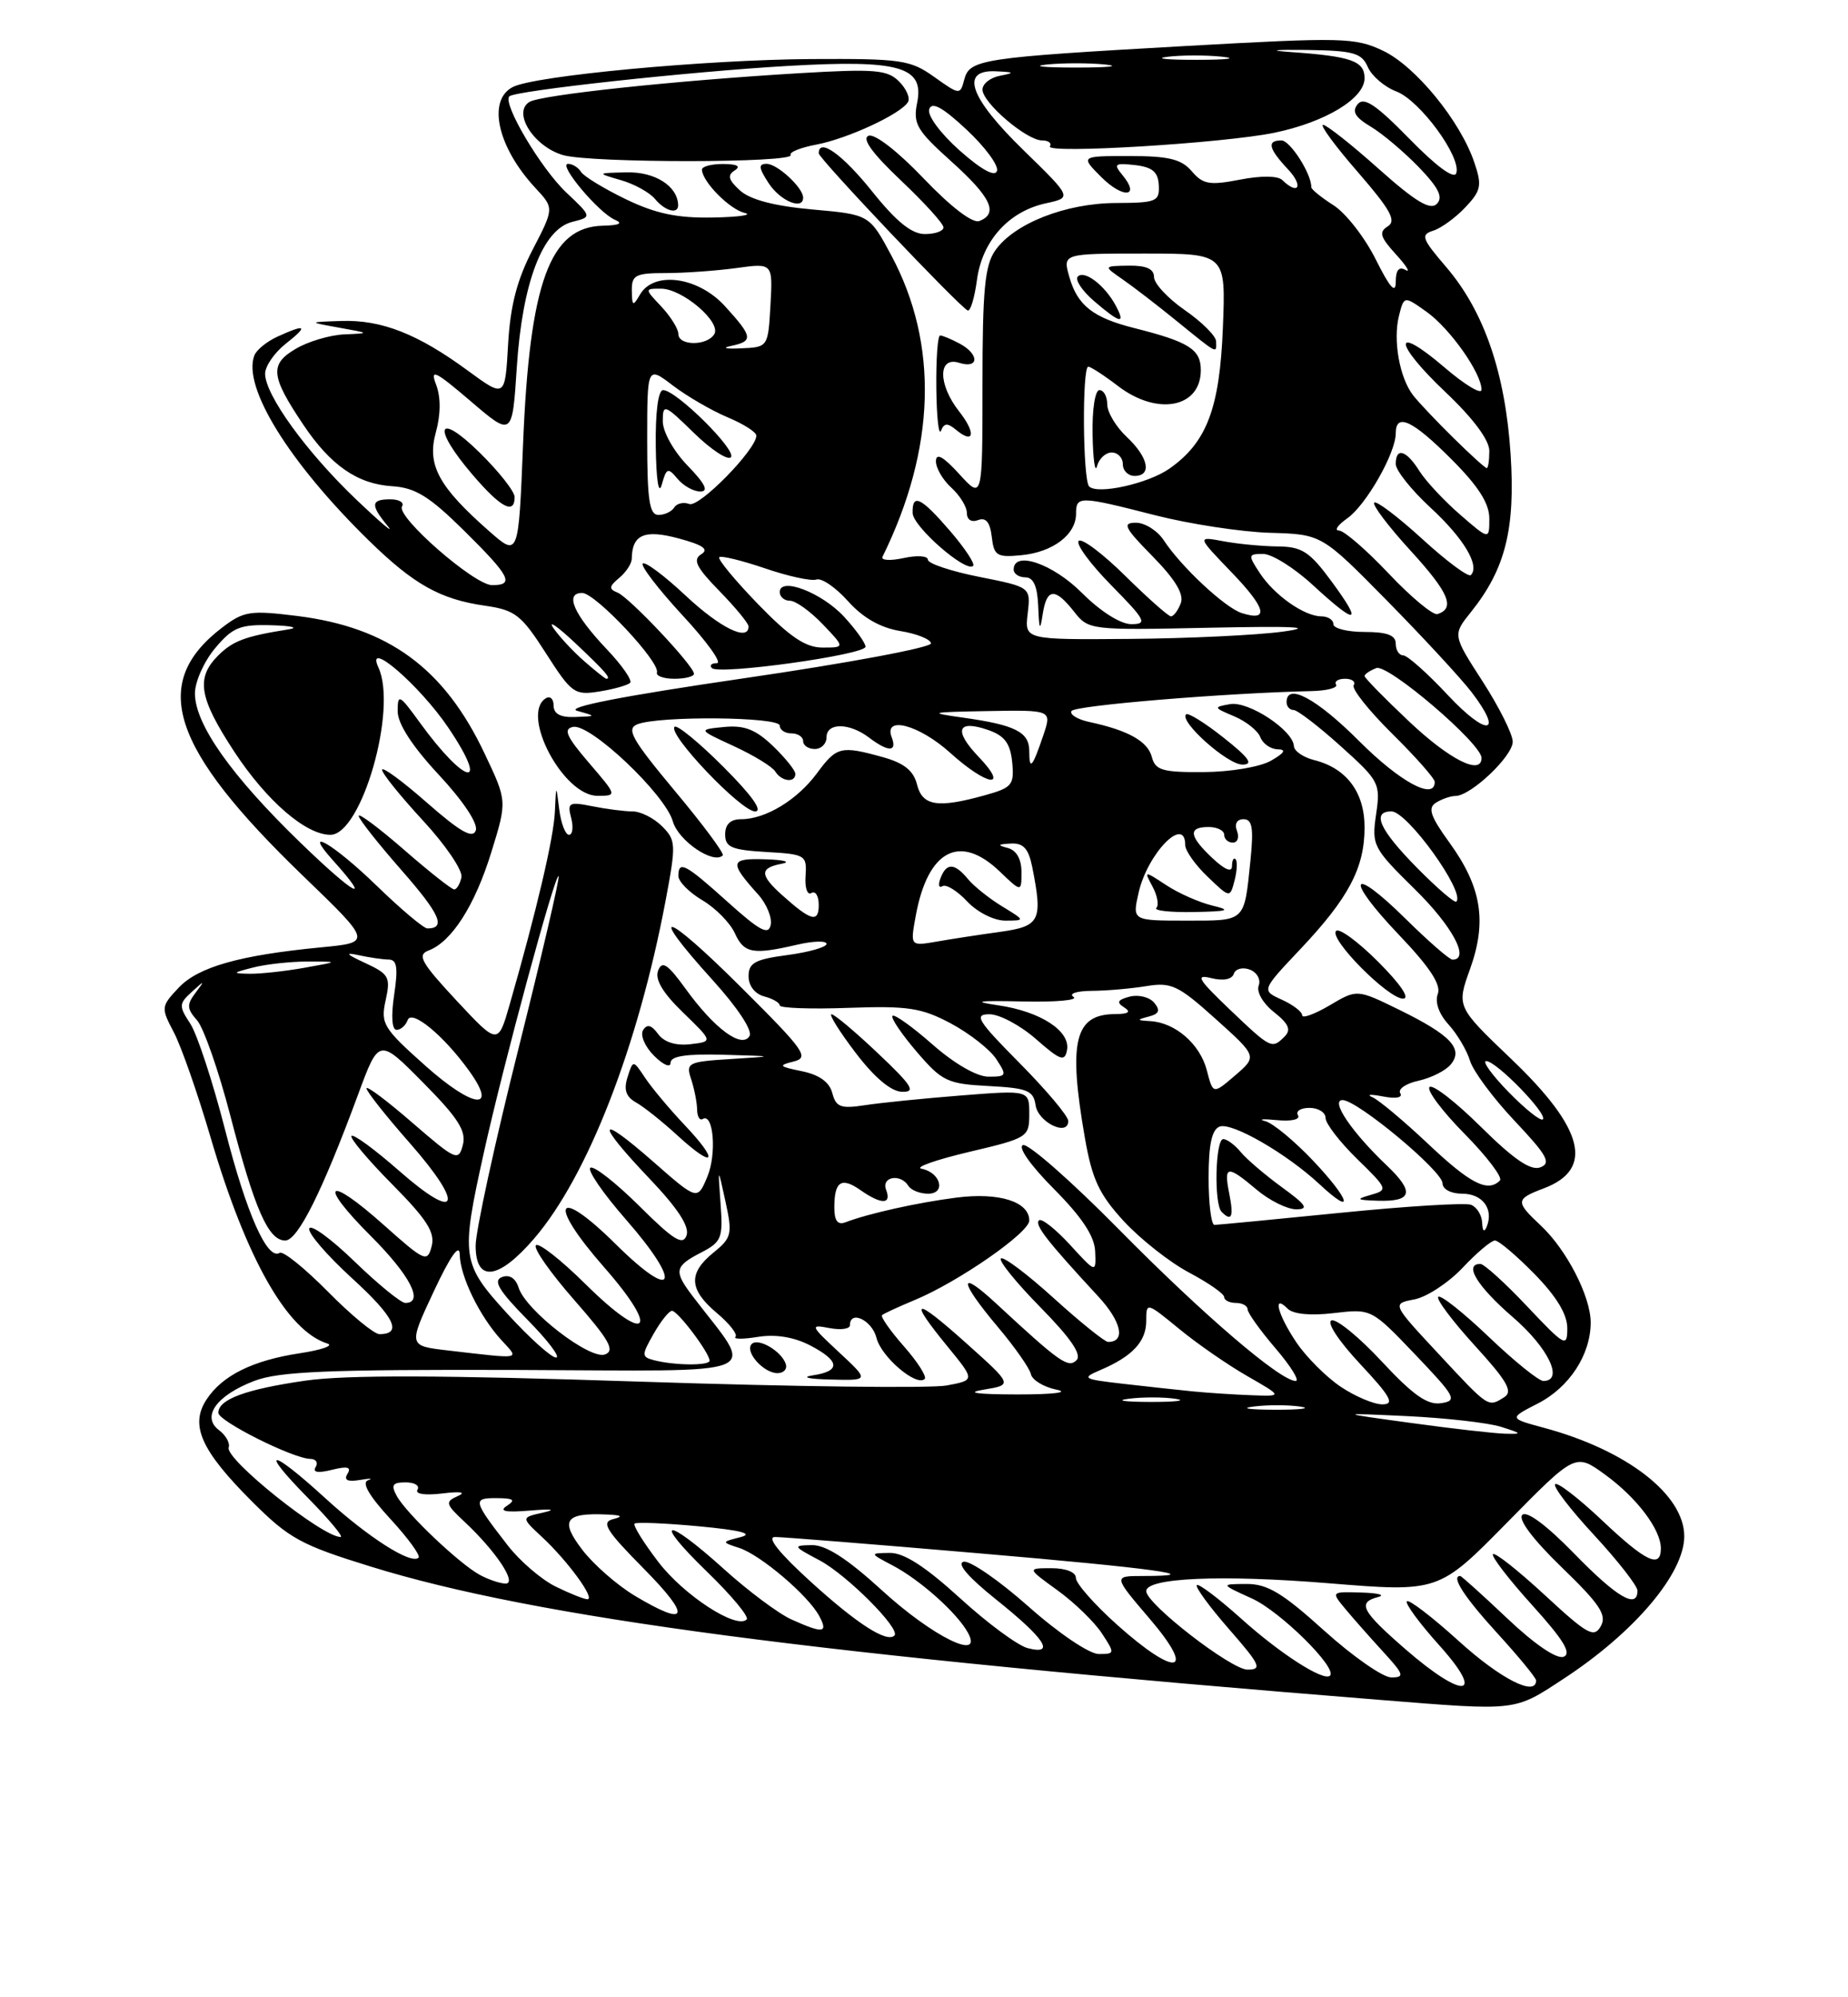 <?xml version="1.0" encoding="UTF-8" standalone="no"?>
<!DOCTYPE svg PUBLIC "-//W3C//DTD SVG 1.1//EN" "http://www.w3.org/Graphics/SVG/1.1/DTD/svg11.dtd" >
<svg xmlns="http://www.w3.org/2000/svg" xmlns:xlink="http://www.w3.org/1999/xlink" version="1.1" viewBox="0 0 237 256">
 <g >
 <path fill="currentColor"
d=" M 200.59 215.13 C 209.63 209.21 216.00 201.68 216.00 196.91 C 216.00 191.56 208.62 185.86 197.99 183.00 C 193.51 181.79 193.51 181.79 197.24 179.88 C 201.27 177.81 204.00 173.63 204.00 169.51 C 204.00 166.17 200.91 160.17 197.60 157.08 C 194.32 154.01 194.34 153.69 198.00 152.31 C 204.47 149.86 203.16 144.67 193.84 135.76 C 186.79 129.03 186.79 129.03 188.54 124.17 C 190.72 118.08 190.00 113.68 185.88 107.99 C 183.45 104.64 183.08 103.56 184.15 102.89 C 184.89 102.42 186.03 102.02 186.67 102.02 C 188.66 101.99 194.00 96.92 194.00 95.07 C 194.00 94.10 192.26 90.63 190.14 87.34 C 186.29 81.38 186.29 81.38 188.65 78.44 C 193.06 72.94 194.35 67.80 193.73 58.22 C 193.05 47.81 190.34 39.92 185.48 34.24 C 182.33 30.57 182.16 30.08 183.83 29.56 C 184.85 29.23 186.70 27.88 187.94 26.56 C 189.95 24.43 190.08 23.77 189.08 20.83 C 187.28 15.50 181.54 8.49 177.38 6.51 C 173.78 4.80 172.22 4.77 152.02 5.90 C 125.77 7.38 124.34 7.60 123.66 10.21 C 123.14 12.19 123.07 12.18 119.81 9.86 C 116.74 7.67 115.60 7.51 104.00 7.57 C 90.40 7.66 68.55 9.70 65.75 11.16 C 62.46 12.87 63.81 18.88 68.66 24.09 C 71.07 26.68 71.07 26.68 68.31 32.00 C 66.30 35.87 65.44 39.19 65.16 44.17 C 64.77 51.00 64.77 51.00 59.99 47.50 C 53.59 42.80 48.93 40.97 43.78 41.14 C 39.50 41.28 39.50 41.28 43.50 42.00 C 47.47 42.71 47.48 42.72 44.15 42.86 C 42.31 42.94 39.50 43.77 37.91 44.72 C 34.56 46.69 34.71 48.20 38.88 54.41 C 42.39 59.65 45.84 62.04 50.29 62.32 C 53.27 62.51 55.06 63.62 59.50 68.00 C 65.44 73.87 66.03 75.00 63.11 75.00 C 60.83 75.00 50.76 66.20 51.56 64.91 C 51.87 64.41 51.19 64.00 50.06 64.00 C 47.55 64.00 47.48 64.71 49.72 67.42 C 50.66 68.56 48.84 67.03 45.66 64.00 C 39.30 57.94 34.00 50.62 34.00 47.90 C 34.00 46.94 35.19 45.21 36.63 44.07 C 39.59 41.74 39.28 41.46 35.60 43.14 C 34.23 43.76 32.89 44.85 32.62 45.56 C 31.07 49.59 37.06 59.26 47.29 69.27 C 53.07 74.92 56.46 76.82 62.23 77.64 C 66.06 78.19 66.86 78.81 70.00 83.71 C 73.31 88.88 73.68 89.14 76.87 88.63 C 78.73 88.33 80.50 87.83 80.81 87.52 C 81.12 87.22 79.78 85.28 77.83 83.23 C 73.58 78.75 72.37 76.00 74.66 76.00 C 76.35 76.00 84.67 84.85 84.25 86.20 C 84.11 86.64 85.12 87.00 86.50 87.00 C 87.87 87.00 89.00 86.71 89.00 86.36 C 89.00 85.35 80.71 76.56 79.19 75.95 C 78.06 75.50 78.10 75.17 79.40 74.08 C 80.28 73.35 81.01 72.25 81.02 71.63 C 81.06 68.51 82.64 67.83 87.03 69.01 C 90.16 69.85 90.96 70.41 89.93 71.04 C 88.81 71.74 89.29 72.71 92.26 75.75 C 94.32 77.86 96.00 79.90 96.00 80.29 C 96.00 82.27 92.38 80.50 87.94 76.35 C 85.21 73.79 82.73 71.94 82.43 72.23 C 82.14 72.53 84.44 75.52 87.55 78.89 C 90.67 82.25 92.64 85.00 91.94 85.00 C 91.24 85.00 90.95 85.28 91.30 85.63 C 92.20 86.54 111.00 83.92 111.00 82.89 C 111.00 82.42 109.76 80.69 108.25 79.05 C 105.39 75.95 100.00 73.89 100.00 75.89 C 100.00 76.50 100.59 77.00 101.31 77.00 C 102.04 77.00 103.92 78.35 105.50 80.00 C 108.37 83.00 108.37 83.00 105.49 83.00 C 103.31 83.00 101.31 81.65 97.21 77.43 C 94.24 74.36 92.01 71.66 92.24 71.42 C 92.48 71.19 95.11 71.83 98.09 72.84 C 101.06 73.86 104.04 74.51 104.70 74.28 C 105.37 74.05 107.19 75.30 108.76 77.06 C 110.66 79.18 112.90 80.46 115.45 80.88 C 117.56 81.22 119.34 81.93 119.40 82.46 C 119.45 82.99 108.71 85.00 95.52 86.92 C 79.83 89.21 72.40 90.66 74.02 91.11 C 76.50 91.80 76.50 91.80 73.75 91.90 C 71.88 91.97 71.00 91.50 71.00 90.44 C 71.00 89.58 70.55 89.16 70.00 89.50 C 66.70 91.54 72.23 102.00 76.61 102.00 C 79.16 102.00 79.16 102.00 75.51 97.75 C 72.63 94.39 72.21 93.43 73.49 93.17 C 75.70 92.71 85.31 101.81 86.29 105.28 C 86.99 107.76 91.50 110.83 92.69 109.64 C 92.92 109.41 90.16 105.69 86.55 101.38 C 81.01 94.73 80.27 93.42 81.75 92.83 C 84.54 91.73 100.00 91.87 100.00 93.00 C 100.00 93.55 100.67 94.00 101.50 94.00 C 102.33 94.00 103.00 94.45 103.00 95.00 C 103.00 95.55 103.67 96.00 104.50 96.00 C 105.33 96.00 106.00 95.33 106.00 94.50 C 106.00 92.60 108.91 92.62 111.44 94.53 C 113.93 96.42 115.09 96.40 114.36 94.50 C 113.28 91.67 117.88 92.90 121.87 96.50 C 126.61 100.78 129.51 101.19 125.51 97.01 C 122.25 93.60 122.77 92.18 126.77 93.58 C 128.85 94.31 129.57 95.29 129.81 97.70 C 130.09 100.61 129.80 100.96 126.31 101.93 C 120.24 103.62 118.29 103.31 117.60 100.54 C 117.16 98.78 115.94 97.80 113.24 97.05 C 107.83 95.55 107.30 95.68 104.78 99.10 C 102.25 102.53 98.18 105.00 95.05 105.00 C 93.68 105.00 93.00 105.65 93.00 106.95 C 93.00 108.59 93.82 108.94 98.25 109.20 C 103.30 109.49 103.49 109.60 103.31 112.27 C 103.20 113.80 103.54 114.78 104.06 114.46 C 104.58 114.14 105.00 114.84 105.00 116.00 C 105.00 118.33 103.99 118.04 100.25 114.68 C 97.42 112.13 97.42 111.25 100.25 110.71 C 101.49 110.47 100.56 110.21 98.19 110.14 C 93.58 109.99 93.48 110.48 97.24 114.66 C 98.31 115.85 99.03 117.60 98.84 118.54 C 98.57 119.91 97.45 119.32 93.35 115.63 C 87.88 110.71 87.00 110.24 87.00 112.28 C 87.00 112.99 88.38 114.38 90.06 115.38 C 91.75 116.37 93.62 118.27 94.23 119.59 C 95.41 122.20 96.53 122.41 102.25 121.08 C 104.31 120.60 106.00 120.56 106.00 120.98 C 106.00 121.40 103.75 122.04 101.00 122.41 C 96.83 122.96 96.00 123.41 96.00 125.13 C 96.00 126.35 96.82 127.40 98.00 127.71 C 99.10 128.00 100.00 128.52 100.00 128.87 C 100.00 129.21 103.96 129.36 108.80 129.18 C 116.45 128.91 118.17 129.17 121.95 131.18 C 124.34 132.46 126.96 134.51 127.77 135.75 C 129.16 137.87 129.11 138.00 126.76 138.00 C 125.28 138.00 122.40 136.34 119.60 133.88 C 117.02 131.61 114.71 129.96 114.46 130.20 C 114.21 130.45 115.60 132.51 117.54 134.78 C 120.82 138.61 121.48 138.92 126.79 139.20 C 131.76 139.46 132.54 139.78 132.81 141.65 C 133.12 143.85 137.00 145.73 137.00 143.68 C 137.00 143.06 134.20 139.73 130.78 136.28 C 125.35 130.80 124.86 130.00 126.90 130.00 C 128.18 130.00 130.87 131.43 132.87 133.19 C 135.98 135.92 136.55 136.12 136.84 134.60 C 137.31 132.15 133.44 129.64 128.00 128.85 C 124.58 128.35 125.35 128.23 131.18 128.36 C 135.40 128.46 138.33 128.19 137.68 127.78 C 137.02 127.36 138.05 127.02 140.00 127.00 C 141.93 126.99 145.09 126.71 147.04 126.39 C 150.21 125.87 151.11 126.29 155.90 130.60 C 161.24 135.40 161.24 135.40 158.40 137.84 C 155.57 140.27 155.57 140.27 154.77 137.18 C 153.90 133.82 150.73 131.07 147.53 130.88 C 145.77 130.78 145.74 130.71 147.30 130.30 C 148.67 129.95 148.84 129.51 148.02 128.52 C 147.42 127.80 146.00 127.45 144.88 127.74 C 143.32 128.15 143.15 128.48 144.17 129.12 C 145.10 129.71 144.73 129.97 142.95 129.98 C 137.82 130.02 136.98 133.50 139.13 145.83 C 140.06 151.16 140.96 153.08 144.13 156.53 C 146.26 158.83 150.02 161.80 152.50 163.11 C 154.97 164.42 157.00 165.83 157.00 166.25 C 157.00 166.66 157.68 167.00 158.50 167.00 C 159.32 167.00 160.00 167.37 160.00 167.82 C 160.00 168.27 161.61 170.52 163.58 172.82 C 165.55 175.12 166.71 177.00 166.17 177.00 C 164.20 177.00 154.26 168.49 143.46 157.54 C 137.39 151.39 131.87 146.54 131.20 146.77 C 130.49 147.00 132.16 149.37 135.15 152.38 C 138.75 156.00 140.37 158.44 140.45 160.39 C 140.57 163.20 140.57 163.20 137.20 159.52 C 135.34 157.50 133.56 156.10 133.24 156.42 C 132.67 157.00 134.26 159.05 140.84 166.16 C 143.83 169.39 144.40 172.00 142.11 172.00 C 141.69 172.00 138.54 169.47 135.13 166.38 C 131.71 163.28 128.67 161.00 128.36 161.30 C 128.06 161.61 130.35 164.43 133.45 167.58 C 137.32 171.52 138.77 173.63 138.06 174.34 C 137.00 175.40 135.90 174.62 127.75 167.07 C 122.84 162.52 122.96 164.13 127.96 170.07 C 130.14 172.65 132.05 175.38 132.21 176.13 C 132.37 176.88 133.85 177.78 135.50 178.12 C 137.22 178.47 135.08 178.73 130.50 178.73 C 125.19 178.72 123.74 178.51 126.19 178.11 C 129.88 177.50 129.88 177.50 123.94 172.18 C 117.21 166.15 116.36 166.29 121.53 172.60 C 125.05 176.90 125.05 176.90 121.41 177.58 C 119.41 177.96 101.73 177.74 82.13 177.09 C 56.78 176.25 44.38 176.21 39.17 176.96 C 31.53 178.06 28.00 179.36 28.00 181.08 C 28.00 182.16 37.62 186.97 39.81 186.99 C 40.53 187.00 40.83 187.47 40.48 188.04 C 40.05 188.72 40.78 188.84 42.57 188.39 C 44.55 187.90 45.10 188.03 44.57 188.89 C 44.06 189.71 44.56 189.96 46.17 189.69 C 47.45 189.47 47.91 189.49 47.20 189.73 C 46.35 190.02 47.32 191.71 50.04 194.66 C 52.32 197.13 53.96 199.38 53.68 199.65 C 52.75 200.58 47.25 197.08 41.73 192.04 C 34.62 185.54 33.11 185.51 39.50 192.00 C 42.21 194.75 44.09 197.00 43.68 197.00 C 41.33 197.00 28.83 187.01 29.33 185.53 C 29.52 184.96 28.96 183.96 28.09 183.31 C 25.80 181.59 27.75 178.86 32.60 177.00 C 35.77 175.78 42.04 175.52 66.25 175.59 C 99.24 175.70 96.87 176.69 88.82 166.12 C 86.39 162.92 86.50 162.31 89.88 160.56 C 92.54 159.19 92.74 158.70 92.41 154.29 C 92.06 149.50 92.06 149.50 93.04 154.00 C 93.95 158.18 93.84 158.65 91.51 160.54 C 88.23 163.20 88.34 165.27 91.94 168.30 C 93.56 169.66 94.63 171.03 94.32 171.35 C 94.01 171.66 95.31 171.66 97.22 171.35 C 99.45 170.99 101.81 171.37 103.85 172.42 C 107.73 174.43 107.87 175.74 104.25 176.28 C 102.70 176.52 103.67 176.75 106.50 176.82 C 111.50 176.95 111.50 176.95 107.61 173.33 C 103.91 169.89 103.85 169.74 106.36 170.22 C 107.81 170.50 109.00 170.34 109.00 169.86 C 109.00 167.86 111.84 169.21 112.41 171.49 C 113.02 173.93 117.55 177.78 118.59 176.74 C 118.88 176.45 117.69 174.57 115.93 172.57 C 114.17 170.57 112.91 168.77 113.12 168.57 C 113.33 168.37 115.19 167.51 117.26 166.65 C 122.87 164.33 132.00 158.00 132.00 156.44 C 132.00 154.02 128.13 152.80 122.66 153.50 C 117.65 154.14 111.37 155.54 108.44 156.66 C 107.43 157.05 107.00 156.48 107.00 154.77 C 107.00 151.41 107.90 150.82 110.35 152.54 C 113.04 154.42 114.37 154.40 113.64 152.50 C 112.99 150.82 115.50 150.38 116.50 152.00 C 116.84 152.55 117.98 153.00 119.03 153.00 C 121.36 153.00 120.64 150.27 118.18 149.80 C 117.27 149.62 120.01 148.66 124.26 147.65 C 131.82 145.87 132.00 145.76 132.00 142.78 C 132.00 139.72 132.00 139.72 123.25 140.41 C 118.44 140.79 112.88 141.35 110.89 141.66 C 107.82 142.13 107.21 141.90 106.74 140.10 C 106.37 138.69 105.07 137.76 102.84 137.30 C 99.89 136.70 99.76 136.56 101.77 136.06 C 103.84 135.55 103.21 134.67 95.02 126.52 C 85.14 116.68 82.79 116.12 91.42 125.65 C 94.62 129.18 96.55 132.12 96.12 132.80 C 95.12 134.43 91.63 131.85 87.95 126.77 C 85.62 123.55 84.91 123.08 84.40 124.41 C 83.97 125.53 84.99 127.26 87.60 129.78 C 91.44 133.50 91.44 133.50 88.52 133.84 C 86.66 134.05 85.16 133.58 84.40 132.53 C 83.54 131.36 82.98 131.22 82.47 132.04 C 82.08 132.68 82.71 134.16 83.88 135.32 C 85.06 136.50 86.00 136.90 86.00 136.22 C 86.00 135.36 88.00 135.06 92.75 135.19 C 99.50 135.38 99.50 135.38 93.70 135.74 C 88.23 136.08 87.94 136.23 88.63 138.30 C 89.03 139.51 89.38 141.25 89.40 142.18 C 89.41 143.10 89.73 143.66 90.11 143.43 C 91.50 142.57 91.94 147.91 90.71 150.83 C 89.44 153.87 89.44 153.87 83.72 148.85 C 76.53 142.55 76.32 143.74 83.32 151.09 C 86.92 154.87 88.45 157.21 88.05 158.34 C 87.58 159.69 86.39 158.95 82.00 154.59 C 79.00 151.61 76.17 149.40 75.72 149.67 C 75.27 149.95 77.33 152.95 80.30 156.34 C 87.57 164.65 86.60 167.02 79.00 159.50 C 71.28 151.86 70.13 154.06 77.48 162.43 C 84.80 170.77 83.00 172.41 75.09 164.59 C 71.96 161.49 69.09 159.24 68.73 159.61 C 68.36 159.97 70.58 163.13 73.64 166.62 C 78.13 171.74 78.91 173.10 77.60 173.60 C 75.68 174.34 67.44 167.98 66.51 165.04 C 66.12 163.82 65.33 163.32 64.37 163.69 C 63.20 164.14 63.97 165.41 67.63 169.14 C 70.27 171.81 71.92 174.00 71.31 174.00 C 70.70 174.00 67.91 171.49 65.10 168.42 C 59.18 161.94 59.07 161.19 62.05 147.74 C 64.54 136.47 71.20 111.87 71.64 112.30 C 71.81 112.48 69.49 122.45 66.48 134.46 C 63.46 146.47 61.00 157.81 61.00 159.65 C 61.00 164.42 63.92 164.07 68.50 158.75 C 75.37 150.75 81.82 134.18 85.36 115.44 C 86.72 108.20 86.70 107.70 84.90 105.90 C 83.85 104.85 82.16 104.00 81.12 104.00 C 80.09 104.00 77.77 103.70 75.97 103.34 C 72.97 102.74 72.73 102.87 73.25 104.84 C 73.56 106.03 73.43 107.00 72.97 107.00 C 72.51 107.00 71.95 105.54 71.72 103.75 C 71.32 100.50 71.32 100.50 71.16 104.06 C 71.01 107.40 68.82 116.72 65.37 128.73 C 63.87 133.95 63.87 133.95 58.53 128.23 C 54.01 123.37 53.46 122.40 54.96 121.83 C 57.93 120.71 60.91 116.05 63.02 109.20 C 65.04 102.67 65.04 102.67 62.15 96.59 C 56.98 85.65 49.83 80.41 38.11 78.95 C 32.08 78.20 31.26 78.33 28.50 80.43 C 19.15 87.56 21.85 95.86 38.86 112.26 C 47.72 120.80 47.72 120.80 41.11 121.43 C 30.69 122.44 25.41 123.94 22.90 126.61 C 20.65 129.00 20.63 129.16 22.28 132.29 C 23.22 134.05 25.36 140.16 27.03 145.86 C 31.61 161.40 36.84 170.60 42.00 172.21 C 42.83 172.47 41.26 173.02 38.51 173.44 C 32.41 174.36 28.51 176.29 26.48 179.39 C 24.33 182.67 25.78 185.91 32.29 192.42 C 37.06 197.19 38.57 198.02 47.54 200.79 C 68.73 207.35 104.98 212.13 177.00 217.88 C 194.73 219.30 194.13 219.37 200.59 215.13 Z  M 100.77 174.82 C 100.23 173.18 97.24 171.43 96.41 172.26 C 95.45 173.21 97.91 176.00 99.71 176.00 C 100.51 176.00 100.99 175.47 100.77 174.82 Z  M 87.83 144.23 C 85.89 142.18 83.60 139.45 82.74 138.16 C 81.19 135.83 81.19 135.83 80.48 138.06 C 79.97 139.67 80.27 140.57 81.56 141.30 C 82.55 141.85 84.96 143.77 86.92 145.57 C 91.66 149.91 92.31 148.96 87.83 144.23 Z  M 112.59 135.00 C 109.69 132.25 107.01 130.00 106.64 130.00 C 106.27 130.00 107.66 132.22 109.73 134.94 C 112.16 138.13 114.28 139.91 115.69 139.94 C 117.51 139.99 116.98 139.15 112.59 135.00 Z  M 92.78 98.30 C 89.64 95.16 86.82 92.85 86.51 93.16 C 85.59 94.08 95.04 104.00 96.83 104.00 C 97.89 104.00 96.43 101.95 92.78 98.30 Z  M 102.00 99.19 C 102.00 98.74 100.70 97.13 99.12 95.61 C 96.91 93.50 95.46 92.93 92.87 93.18 C 89.50 93.51 89.50 93.51 94.12 95.64 C 96.66 96.81 99.05 98.27 99.43 98.89 C 100.23 100.18 102.00 100.38 102.00 99.19 Z  M 180.25 211.39 C 174.59 206.47 174.04 205.40 176.75 204.69 C 177.71 204.44 176.74 204.18 174.60 204.12 C 170.69 204.00 170.69 204.00 172.56 206.25 C 173.59 207.49 175.78 209.96 177.42 211.75 C 180.06 214.63 180.17 215.00 178.43 215.00 C 177.35 215.00 173.48 212.30 169.82 209.00 C 164.47 204.17 162.53 203.00 159.84 203.02 C 156.50 203.04 156.50 203.04 160.57 204.89 C 164.20 206.54 171.54 213.79 170.57 214.77 C 169.78 215.56 164.18 211.97 159.15 207.44 C 156.27 204.86 153.73 202.94 153.49 203.17 C 153.26 203.41 155.11 205.94 157.61 208.80 C 161.63 213.40 161.91 214.00 159.99 214.00 C 157.88 214.00 147.00 205.57 147.00 203.94 C 147.00 202.23 156.61 201.81 170.29 202.92 C 184.50 204.08 184.50 204.08 193.27 195.16 C 202.04 186.25 202.04 186.25 205.81 188.98 C 209.90 191.94 213.00 196.03 213.00 198.46 C 213.00 201.10 211.07 200.18 205.43 194.84 C 202.43 192.01 199.73 189.93 199.44 190.23 C 199.14 190.53 201.39 193.47 204.45 196.77 C 207.50 200.07 210.00 203.27 210.00 203.88 C 210.00 206.30 207.35 204.74 201.88 199.12 C 198.35 195.50 195.80 193.60 195.23 194.17 C 194.66 194.74 196.60 197.32 200.29 200.89 C 205.18 205.62 206.10 207.00 205.30 208.43 C 204.43 209.98 203.59 209.51 198.13 204.46 C 194.72 201.31 191.73 198.94 191.47 199.20 C 191.21 199.45 193.47 202.39 196.49 205.73 C 200.52 210.18 201.59 211.94 200.53 212.35 C 199.65 212.69 196.81 210.76 193.32 207.45 C 190.14 204.45 187.43 202.00 187.27 202.00 C 186.04 202.00 187.79 204.70 192.00 209.31 C 194.75 212.32 197.00 215.05 197.00 215.39 C 197.00 217.51 192.45 215.20 187.13 210.38 C 183.71 207.28 180.70 204.97 180.43 205.24 C 180.16 205.50 182.02 208.03 184.56 210.86 C 190.60 217.57 187.76 217.91 180.25 211.39 Z  M 143.23 208.22 C 140.33 205.62 137.97 202.94 137.98 202.25 C 137.99 201.51 136.71 201.00 134.85 201.00 C 131.70 201.00 131.70 201.00 135.64 203.85 C 137.81 205.42 140.36 207.90 141.31 209.35 C 143.00 211.93 142.99 212.00 140.91 212.00 C 139.71 212.00 135.75 209.33 131.91 205.92 C 128.14 202.58 124.39 199.99 123.58 200.17 C 122.65 200.38 124.19 202.17 127.73 205.00 C 134.01 210.02 135.42 212.17 131.81 211.25 C 130.54 210.93 126.62 208.04 123.11 204.83 C 118.66 200.78 115.92 199.01 114.11 199.04 C 111.50 199.08 111.50 199.08 114.50 200.66 C 118.03 202.52 122.77 206.76 124.14 209.28 C 126.15 213.00 119.58 209.76 113.11 203.84 C 108.65 199.77 105.92 198.01 104.11 198.04 C 101.63 198.09 101.68 198.18 105.10 199.99 C 108.61 201.85 115.54 208.80 114.71 209.63 C 113.74 210.59 109.92 208.14 103.99 202.75 C 99.93 199.06 98.28 197.00 99.39 197.00 C 100.35 197.00 112.00 197.93 125.30 199.07 C 148.05 201.01 155.21 202.00 146.55 202.00 C 142.76 202.00 142.76 202.00 147.46 207.50 C 153.52 214.59 150.86 215.05 143.23 208.22 Z  M 101.50 207.57 C 99.85 206.83 95.95 203.92 92.84 201.11 C 85.26 194.27 83.56 194.56 90.70 201.48 C 93.82 204.50 96.10 207.24 95.76 207.57 C 94.46 208.87 87.69 204.47 84.43 200.20 C 82.53 197.72 81.16 195.51 81.38 195.29 C 81.59 195.07 85.31 195.23 89.64 195.63 C 94.98 196.13 96.70 196.57 95.00 197.01 C 92.50 197.65 92.50 197.65 94.82 198.41 C 97.57 199.32 103.67 204.51 105.07 207.14 C 106.24 209.32 105.57 209.40 101.50 207.57 Z  M 81.39 204.52 C 79.13 203.16 76.10 200.51 74.66 198.62 C 71.78 194.85 72.47 193.88 77.83 194.12 C 79.74 194.20 79.97 194.37 78.63 194.71 C 77.06 195.11 77.72 196.16 82.60 201.10 C 88.74 207.31 88.27 208.64 81.39 204.52 Z  M 71.23 203.34 C 69.43 202.45 66.69 200.10 65.14 198.11 C 60.65 192.33 60.57 192.00 63.69 192.02 C 65.88 192.03 66.17 192.25 65.00 193.01 C 63.94 193.70 64.82 193.88 68.00 193.61 C 70.77 193.38 71.41 193.47 69.66 193.87 C 66.82 194.50 66.82 194.50 69.51 197.00 C 72.84 200.10 76.42 205.01 75.32 204.98 C 74.87 204.96 73.03 204.23 71.23 203.34 Z  M 61.50 201.84 C 58.85 200.38 52.09 193.96 50.89 191.75 C 50.11 190.34 50.33 190.00 52.02 190.00 C 53.18 190.00 53.86 190.42 53.54 190.94 C 53.20 191.49 54.51 191.69 56.73 191.42 C 59.10 191.13 59.83 191.26 58.70 191.76 C 57.06 192.49 57.13 192.77 59.55 195.03 C 63.62 198.83 66.39 203.01 64.82 202.97 C 64.09 202.95 62.60 202.44 61.50 201.84 Z  M 181.00 182.39 C 171.50 181.09 171.50 181.09 180.50 181.51 C 185.45 181.75 190.85 182.36 192.50 182.88 C 195.22 183.74 195.27 183.82 193.00 183.76 C 191.62 183.72 186.22 183.11 181.00 182.39 Z  M 160.77 180.28 C 162.57 180.05 165.27 180.06 166.77 180.29 C 168.27 180.51 166.80 180.70 163.50 180.69 C 160.20 180.68 158.97 180.50 160.77 180.28 Z  M 144.77 179.28 C 146.57 179.05 149.27 179.06 150.77 179.29 C 152.27 179.51 150.80 179.70 147.50 179.69 C 144.20 179.68 142.97 179.50 144.77 179.28 Z  M 171.92 177.73 C 170.07 176.48 167.52 173.93 166.27 172.08 C 163.86 168.50 163.14 165.74 165.14 167.74 C 165.84 168.44 168.08 168.66 171.08 168.30 C 175.88 167.74 175.88 167.74 181.50 173.62 C 186.68 179.05 186.94 179.53 184.82 179.85 C 183.07 180.12 181.23 178.82 177.23 174.53 C 174.33 171.40 171.42 169.03 170.77 169.24 C 170.09 169.47 171.68 171.88 174.43 174.82 C 178.37 179.03 178.90 180.00 177.28 180.00 C 176.19 180.00 173.78 178.98 171.92 177.73 Z  M 184.50 173.54 C 178.50 167.10 178.50 167.10 181.38 166.55 C 182.97 166.25 185.75 164.42 187.57 162.50 C 189.38 160.57 191.25 159.00 191.72 159.00 C 192.20 159.00 194.48 160.93 196.79 163.29 C 199.60 166.15 201.00 168.46 201.00 170.23 C 201.00 172.74 200.72 172.59 195.85 167.44 C 193.03 164.45 190.33 162.00 189.85 162.00 C 187.69 162.00 189.44 164.87 194.00 168.81 C 198.58 172.75 200.61 177.00 197.93 177.00 C 197.33 177.00 194.18 174.45 190.92 171.34 C 187.66 168.23 184.75 165.92 184.45 166.22 C 184.16 166.51 186.27 169.32 189.13 172.46 C 193.27 176.99 194.06 178.35 192.93 179.07 C 190.82 180.40 190.98 180.50 184.50 173.54 Z  M 153.00 178.34 C 151.07 178.15 147.03 177.71 144.00 177.36 C 138.86 176.77 138.67 176.65 141.10 175.61 C 145.22 173.86 147.00 171.95 147.00 169.31 C 147.00 166.88 147.03 166.89 151.25 170.35 C 153.59 172.27 157.53 174.99 160.00 176.40 C 164.50 178.98 164.50 178.98 160.50 178.83 C 158.30 178.75 154.93 178.53 153.00 178.34 Z  M 83.83 174.33 C 82.27 173.91 82.27 173.69 83.83 170.95 C 84.75 169.33 85.81 168.01 86.18 168.01 C 86.92 168.00 91.00 173.42 91.00 174.40 C 91.00 175.07 86.43 175.02 83.83 174.33 Z  M 57.43 173.09 C 52.36 172.50 52.36 172.50 55.64 165.50 C 57.77 160.96 58.94 159.31 58.96 160.80 C 59.01 163.59 61.49 168.69 64.29 171.75 C 66.63 174.31 67.15 174.21 57.43 173.09 Z  M 42.05 165.55 C 39.08 162.55 36.31 160.31 35.87 160.58 C 34.28 161.57 31.63 155.60 28.86 144.78 C 27.29 138.67 25.29 132.57 24.41 131.22 C 22.92 128.95 22.93 128.65 24.60 127.13 C 26.27 125.61 26.30 125.62 25.06 127.27 C 23.93 128.76 23.97 129.31 25.27 130.77 C 26.11 131.72 28.04 137.22 29.54 143.00 C 32.67 155.04 34.41 159.00 36.58 159.00 C 38.20 159.00 41.35 152.67 45.93 140.27 C 48.60 133.04 48.60 133.04 54.27 138.77 C 58.77 143.31 59.82 144.97 59.36 146.75 C 58.80 148.88 58.48 148.74 52.88 143.90 C 49.65 141.10 47.00 139.11 47.00 139.50 C 47.00 139.88 49.51 143.06 52.59 146.55 C 59.66 154.61 58.81 156.76 51.20 150.08 C 48.09 147.35 45.34 145.33 45.08 145.59 C 44.82 145.84 47.16 148.63 50.28 151.78 C 54.75 156.29 55.82 157.97 55.36 159.73 C 54.81 161.84 54.48 161.70 49.23 157.02 C 41.90 150.48 40.67 151.54 47.58 158.45 C 52.60 163.47 54.42 167.00 51.98 167.00 C 51.42 167.00 48.50 164.62 45.49 161.71 C 42.49 158.80 39.86 156.88 39.66 157.46 C 39.46 158.03 41.93 160.90 45.15 163.84 C 50.58 168.79 51.67 171.00 48.66 171.00 C 47.98 171.00 45.01 168.55 42.05 165.55 Z  M 190.08 156.72 C 190.04 155.74 189.39 154.70 188.65 154.42 C 187.91 154.14 180.37 154.60 171.90 155.45 C 163.43 156.30 156.16 156.99 155.75 157.00 C 155.34 157.00 155.00 154.29 155.00 150.97 C 155.00 146.71 155.41 144.78 156.41 144.40 C 157.97 143.80 165.02 147.86 169.24 151.80 C 173.77 156.02 173.18 153.83 168.44 148.81 C 166.01 146.24 163.23 143.94 162.26 143.70 C 161.29 143.45 161.97 143.39 163.77 143.57 C 165.64 143.75 166.79 143.48 166.46 142.94 C 166.14 142.42 166.81 142.00 167.94 142.00 C 169.07 142.00 170.00 142.58 170.00 143.30 C 170.00 144.01 171.82 146.37 174.05 148.55 C 177.99 152.39 178.03 152.52 175.80 153.15 C 173.83 153.71 173.95 153.81 176.69 153.90 C 181.12 154.04 181.44 152.80 177.87 149.40 C 173.36 145.12 170.57 141.00 172.18 141.00 C 174.08 141.01 185.00 150.10 185.00 151.67 C 185.00 152.43 186.09 153.00 187.53 153.00 C 190.13 153.00 191.58 154.95 190.67 157.22 C 190.35 158.01 190.13 157.82 190.08 156.72 Z  M 157.65 153.00 C 156.92 149.35 157.37 149.29 161.18 152.50 C 162.82 153.88 165.09 155.00 166.23 155.00 C 167.89 155.00 167.54 154.45 164.40 152.17 C 162.26 150.61 159.88 148.58 159.13 147.67 C 158.37 146.75 157.36 146.00 156.88 146.00 C 155.86 146.00 155.67 154.34 156.67 155.33 C 157.96 156.63 158.24 155.97 157.65 153.00 Z  M 183.18 146.64 C 180.05 143.69 176.82 140.98 176.00 140.63 C 175.18 140.28 175.78 140.23 177.33 140.53 C 179.02 140.86 179.93 140.69 179.58 140.12 C 179.25 139.59 180.31 138.87 181.92 138.52 C 183.54 138.16 185.40 137.23 186.05 136.44 C 187.72 134.43 186.05 132.66 179.41 129.41 C 174.03 126.78 174.03 126.78 170.52 128.86 C 168.58 130.00 167.00 130.57 167.00 130.13 C 167.00 129.68 165.82 128.78 164.38 128.13 C 161.77 126.94 161.77 126.94 166.76 121.66 C 172.96 115.10 175.00 111.24 175.00 106.05 C 175.00 101.54 172.69 98.46 168.53 97.42 C 167.14 97.07 165.98 96.27 165.94 95.64 C 165.85 93.61 160.13 89.84 157.76 90.25 C 155.59 90.63 155.61 90.69 158.28 91.81 C 159.80 92.45 161.31 93.65 161.63 94.48 C 161.95 95.32 162.95 96.02 163.86 96.04 C 165.00 96.06 164.75 96.50 163.00 97.50 C 161.61 98.30 157.79 98.94 154.37 98.96 C 149.08 99.00 148.16 98.73 147.72 97.02 C 147.19 95.01 144.69 93.61 139.71 92.54 C 138.17 92.21 137.14 91.57 137.42 91.13 C 137.86 90.42 157.09 88.83 168.15 88.58 C 170.16 88.54 171.60 88.16 171.35 87.75 C 171.09 87.34 171.61 87.00 172.50 87.00 C 173.39 87.00 173.89 87.37 173.61 87.83 C 173.32 88.29 175.55 91.08 178.55 94.05 C 181.55 97.01 184.00 99.78 184.00 100.22 C 184.00 102.63 179.57 100.25 174.32 95.00 C 168.84 89.52 165.00 87.46 165.00 90.00 C 165.00 90.55 165.40 91.00 165.89 91.00 C 166.38 91.00 169.10 93.08 171.93 95.63 C 176.90 100.09 177.06 100.41 176.48 104.38 C 175.90 108.35 176.08 108.70 181.44 113.97 C 186.27 118.71 188.57 123.00 186.28 123.00 C 185.89 123.00 183.20 120.66 180.31 117.81 C 173.14 110.73 172.37 112.44 179.40 119.81 C 183.38 123.98 184.85 126.22 184.39 127.41 C 184.00 128.44 184.54 129.97 185.76 131.30 C 186.86 132.51 188.11 134.60 188.52 135.95 C 188.92 137.29 191.51 140.77 194.26 143.68 C 198.42 148.09 198.97 149.07 197.55 149.62 C 196.32 150.09 194.17 148.63 189.94 144.45 C 186.70 141.24 183.73 138.94 183.33 139.33 C 182.94 139.73 184.96 142.43 187.83 145.33 C 190.70 148.24 192.74 150.93 192.36 151.31 C 190.80 152.87 188.57 151.73 183.18 146.64 Z  M 176.77 123.30 C 174.19 120.71 171.75 118.92 171.35 119.32 C 170.38 120.29 178.01 128.00 179.94 128.00 C 180.87 128.00 179.62 126.15 176.77 123.30 Z  M 156.92 94.55 C 154.53 92.65 152.36 91.31 152.11 91.56 C 151.20 92.46 157.41 98.00 159.33 98.00 C 160.80 98.00 160.21 97.15 156.92 94.55 Z  M 193.48 139.98 C 191.34 137.79 190.05 136.00 190.60 136.00 C 191.90 136.00 198.52 142.81 197.87 143.47 C 197.59 143.74 195.62 142.17 193.48 139.98 Z  M 54.62 136.66 C 49.14 131.78 48.79 131.22 49.46 128.20 C 50.11 125.24 49.89 124.85 46.83 123.43 C 44.38 122.30 44.16 122.03 46.00 122.43 C 47.38 122.73 49.11 122.98 49.86 122.99 C 50.91 123.00 51.07 124.04 50.55 127.50 C 50.14 130.23 50.26 132.00 50.86 132.00 C 51.39 132.00 52.03 131.44 52.28 130.75 C 52.79 129.32 56.95 132.76 60.22 137.33 C 63.87 142.43 60.69 142.05 54.62 136.66 Z  M 157.67 129.35 C 153.64 125.50 153.25 124.85 155.34 125.37 C 156.87 125.75 157.99 125.54 158.23 124.82 C 158.44 124.17 159.37 123.93 160.29 124.28 C 161.22 124.64 161.72 125.56 161.42 126.34 C 161.12 127.14 161.98 128.62 163.39 129.73 C 165.27 131.22 165.61 131.99 164.75 132.85 C 163.11 134.49 163.01 134.44 157.67 129.35 Z  M 32.50 124.00 C 34.15 123.58 37.30 123.24 39.50 123.24 C 43.50 123.25 43.50 123.25 39.00 124.05 C 36.52 124.49 33.38 124.83 32.00 124.81 C 29.73 124.77 29.78 124.69 32.50 124.00 Z  M 117.44 117.39 C 118.98 108.96 123.08 106.79 128.20 111.69 C 131.00 114.37 131.00 114.37 131.00 111.76 C 131.00 110.11 130.35 108.98 129.25 108.69 C 127.86 108.33 127.94 108.21 129.62 108.12 C 131.24 108.03 131.90 108.75 132.38 111.12 C 133.75 118.02 133.41 118.72 128.25 119.44 C 125.64 119.80 121.98 120.36 120.11 120.69 C 116.73 121.27 116.73 121.27 117.44 117.39 Z  M 128.50 116.16 C 126.85 115.15 124.88 113.58 124.13 112.66 C 122.41 110.59 121.38 110.56 120.62 112.55 C 120.29 113.41 120.40 113.87 120.87 113.58 C 121.33 113.30 122.75 114.17 124.03 115.53 C 125.33 116.92 127.47 118.00 128.92 118.00 C 131.50 117.99 131.50 117.99 128.50 116.16 Z  M 48.28 113.50 C 42.75 108.14 38.63 105.75 42.68 110.25 C 47.89 116.04 45.49 114.75 38.52 108.00 C 29.67 99.44 25.00 92.83 25.00 88.88 C 25.00 87.38 26.17 84.77 27.59 83.08 C 29.84 80.40 30.78 80.02 34.84 80.14 C 37.40 80.21 38.38 80.45 37.00 80.67 C 31.47 81.54 29.86 82.14 27.97 84.03 C 25.09 86.91 25.52 89.45 30.06 96.37 C 34.20 102.66 39.22 107.00 42.37 107.00 C 46.37 107.00 51.00 90.88 48.53 85.55 C 46.78 81.75 53.84 87.85 57.51 93.29 C 62.91 101.30 59.72 100.71 53.83 92.60 C 51.21 88.99 51.00 88.88 51.00 91.17 C 51.00 92.76 52.86 95.64 56.27 99.30 C 59.41 102.67 61.33 105.56 61.02 106.44 C 60.63 107.54 59.03 106.63 54.75 102.88 C 51.59 100.10 49.00 98.21 49.00 98.67 C 49.00 99.13 51.36 102.05 54.25 105.18 C 57.14 108.30 59.35 111.56 59.18 112.43 C 59.00 113.29 58.58 114.00 58.25 114.00 C 57.92 114.00 55.03 111.72 51.83 108.93 C 48.62 106.14 46.00 104.18 46.00 104.57 C 46.00 104.96 48.46 108.08 51.47 111.51 C 56.43 117.16 57.25 119.00 54.81 119.00 C 54.34 119.00 51.40 116.53 48.28 113.50 Z  M 146.02 114.43 C 147.16 109.38 152.00 104.43 152.00 108.31 C 152.00 109.04 153.29 110.86 154.87 112.37 C 157.74 115.12 157.74 115.12 158.33 112.85 C 158.65 111.61 158.71 110.38 158.46 110.13 C 158.21 109.87 158.00 110.27 158.00 111.01 C 158.00 111.86 157.09 111.49 155.50 110.00 C 152.48 107.16 152.33 106.00 155.00 106.00 C 156.10 106.00 157.00 106.45 157.00 107.00 C 157.00 107.55 157.50 108.00 158.11 108.00 C 158.72 108.00 158.95 107.33 158.64 106.50 C 158.29 105.60 158.63 105.00 159.48 105.00 C 160.60 105.00 160.79 106.13 160.37 110.25 C 159.55 118.24 159.81 118.00 152.14 118.00 C 145.21 118.00 145.21 118.00 146.02 114.43 Z  M 155.48 116.07 C 153.82 115.67 151.16 114.50 149.58 113.46 C 146.71 111.58 146.70 111.58 147.82 113.66 C 148.43 114.80 148.65 116.02 148.30 116.37 C 147.95 116.72 150.10 116.95 153.08 116.90 C 157.56 116.81 157.97 116.67 155.48 116.07 Z  M 181.69 111.19 C 176.91 106.34 175.86 104.00 178.45 104.00 C 180.49 104.00 187.96 114.38 186.77 115.56 C 186.56 115.78 184.27 113.81 181.69 111.19 Z  M 132.00 96.27 C 132.00 93.82 130.20 92.92 123.50 91.98 C 118.93 91.34 119.20 91.27 126.70 91.14 C 134.90 91.00 134.90 91.00 133.80 94.25 C 132.40 98.39 132.00 98.84 132.00 96.27 Z  M 180.75 92.51 C 177.59 89.53 175.00 86.89 175.00 86.65 C 175.00 86.41 175.68 85.95 176.51 85.63 C 178.00 85.06 190.00 95.31 190.00 97.15 C 190.00 99.43 185.93 97.39 180.75 92.51 Z  M 185.68 89.09 C 183.06 86.29 180.49 84.00 179.96 84.00 C 179.43 84.00 179.00 83.33 179.00 82.50 C 179.00 81.42 177.89 81.00 175.00 81.00 C 172.80 81.00 171.00 80.55 171.00 80.00 C 171.00 79.45 170.31 79.00 169.46 79.00 C 167.28 79.00 163.41 76.28 161.55 73.43 C 160.04 71.13 160.06 71.00 162.00 71.00 C 163.12 71.00 166.00 72.80 168.38 75.00 C 174.05 80.22 174.85 80.07 170.78 74.54 C 167.96 70.71 166.99 70.07 163.88 70.04 C 161.88 70.02 158.73 69.72 156.88 69.37 C 153.50 68.74 153.50 68.74 157.94 73.35 C 162.38 77.96 162.82 79.71 159.25 78.58 C 157.11 77.90 151.47 72.64 149.25 69.25 C 148.43 68.01 146.83 67.00 145.68 67.00 C 143.88 67.00 144.19 67.62 147.83 71.32 C 150.74 74.29 151.87 76.17 151.43 77.32 C 151.08 78.25 150.51 79.00 150.17 79.00 C 149.84 79.00 147.20 76.66 144.31 73.81 C 141.41 70.95 138.73 68.94 138.34 69.33 C 137.94 69.72 139.83 72.29 142.52 75.02 C 146.93 79.50 147.19 80.00 145.09 80.00 C 143.71 80.00 141.14 78.38 138.76 76.00 C 135.02 72.25 130.00 70.53 130.00 73.00 C 130.00 73.55 130.68 74.00 131.50 74.00 C 132.54 74.00 133.05 75.15 133.15 77.75 C 133.27 80.77 133.38 80.96 133.72 78.75 C 134.23 75.37 135.29 75.28 137.74 78.39 C 139.60 80.76 139.79 80.78 155.06 80.46 C 166.13 80.23 168.80 80.37 164.50 80.96 C 161.20 81.41 152.40 81.83 144.95 81.89 C 131.40 82.00 131.40 82.00 131.80 78.63 C 132.19 75.25 132.19 75.25 125.59 73.94 C 121.97 73.22 119.00 72.23 119.00 71.74 C 119.00 71.24 117.60 71.15 115.88 71.53 C 114.17 71.90 112.95 71.83 113.18 71.36 C 120.01 57.49 120.40 44.12 114.32 32.76 C 111.50 27.50 111.50 27.50 104.19 26.85 C 99.31 26.41 96.22 25.60 94.91 24.42 C 93.41 23.06 93.25 22.46 94.23 21.84 C 95.05 21.31 94.54 21.03 92.75 21.02 C 91.24 21.01 90.01 21.34 90.02 21.75 C 90.07 23.29 93.57 26.84 95.50 27.29 C 96.60 27.55 94.77 27.82 91.44 27.88 C 86.87 27.97 84.11 27.39 80.27 25.54 C 77.46 24.18 74.88 22.61 74.52 22.04 C 74.17 21.47 73.42 21.00 72.85 21.00 C 71.50 21.00 76.79 27.30 78.88 28.18 C 79.94 28.63 79.41 28.88 77.32 28.93 C 70.52 29.08 67.92 36.18 67.08 56.94 C 66.50 71.39 66.50 71.39 62.73 68.08 C 56.24 62.37 54.74 59.60 55.89 55.44 C 56.53 53.13 56.54 50.93 55.94 49.33 C 55.12 47.20 55.76 47.50 60.35 51.41 C 65.70 55.99 65.70 55.99 66.28 47.04 C 66.99 36.22 69.59 29.39 73.39 28.44 C 75.93 27.80 75.93 27.80 72.60 24.65 C 69.34 21.56 64.42 13.25 65.32 12.35 C 66.05 11.62 88.50 9.17 101.05 8.45 C 115.31 7.63 118.54 8.54 117.63 13.12 C 117.07 15.88 117.54 16.68 122.00 20.69 C 127.11 25.28 128.09 27.37 125.59 28.33 C 124.73 28.66 121.93 26.51 118.46 22.88 C 115.15 19.41 112.18 17.10 111.39 17.40 C 110.49 17.75 111.85 19.64 115.52 23.11 C 118.53 25.96 121.00 28.67 121.00 29.15 C 121.00 29.62 119.93 30.00 118.61 30.00 C 116.92 30.00 114.95 28.41 111.86 24.55 C 108.05 19.79 105.00 17.61 105.00 19.65 C 105.00 20.32 122.98 39.27 124.10 39.79 C 124.45 39.95 124.98 38.19 125.29 35.89 C 125.96 30.87 129.35 27.10 134.12 26.06 C 137.50 25.33 137.50 25.33 131.25 19.24 C 124.31 12.48 123.07 8.90 127.75 9.14 C 130.11 9.25 130.18 9.33 128.25 9.71 C 127.01 9.94 126.00 10.74 126.00 11.48 C 126.00 13.17 131.66 18.00 133.64 18.00 C 134.45 18.00 134.91 18.34 134.65 18.76 C 134.04 19.75 156.95 18.36 163.46 17.01 C 169.99 15.65 175.00 12.62 175.00 10.03 C 175.00 7.82 173.32 7.22 165.50 6.67 C 162.56 6.46 163.39 6.35 167.50 6.40 C 173.60 6.49 174.62 6.77 175.42 8.60 C 175.93 9.75 177.57 11.15 179.07 11.72 C 182.10 12.86 187.45 20.16 186.76 22.20 C 186.49 23.01 184.21 21.33 180.75 17.79 C 176.47 13.42 174.93 12.38 174.12 13.35 C 173.35 14.29 173.78 15.03 175.79 16.23 C 177.28 17.12 180.05 19.46 181.95 21.42 C 184.52 24.09 185.11 25.29 184.26 26.14 C 183.42 26.98 181.52 25.84 176.81 21.64 C 173.34 18.54 170.13 16.01 169.68 16.00 C 169.23 16.00 171.24 18.73 174.14 22.06 C 178.32 26.88 179.12 28.31 177.98 29.01 C 176.81 29.74 176.99 30.37 179.03 32.61 C 180.39 34.10 180.94 35.00 180.25 34.60 C 179.41 34.12 179.00 34.62 179.00 36.14 C 179.00 37.73 178.25 36.88 176.44 33.26 C 175.03 30.43 172.59 27.31 171.02 26.31 C 169.45 25.31 168.17 24.27 168.17 24.00 C 168.21 22.31 165.46 18.00 164.34 18.00 C 162.44 18.00 162.67 19.02 165.17 21.69 C 167.20 23.84 166.54 25.11 164.45 23.08 C 163.88 22.52 161.70 22.50 159.00 23.03 C 155.12 23.78 154.27 23.63 152.84 21.95 C 151.52 20.40 149.89 20.00 144.86 20.00 C 138.55 20.00 138.55 20.00 141.24 22.70 C 144.04 25.49 146.30 25.28 143.95 22.44 C 142.77 21.01 142.95 20.87 145.56 21.16 C 147.80 21.42 148.53 22.04 148.61 23.75 C 148.72 25.83 148.30 26.00 143.11 26.02 C 136.66 26.05 130.06 28.64 127.63 32.11 C 126.30 34.02 126.00 37.17 126.00 49.24 C 126.00 64.03 126.00 64.03 123.03 60.77 C 120.98 58.52 120.05 58.00 120.03 59.10 C 120.01 59.97 120.90 61.50 122.00 62.50 C 123.10 63.50 124.00 64.96 124.00 65.76 C 124.00 66.61 124.59 66.99 125.44 66.66 C 126.44 66.28 126.97 66.94 127.19 68.80 C 127.47 71.24 127.84 71.47 131.00 71.16 C 135.03 70.77 138.00 68.52 138.00 65.85 C 138.00 63.54 138.39 63.55 148.18 66.05 C 152.59 67.17 159.19 68.18 162.85 68.29 C 169.50 68.48 169.50 68.48 177.88 76.99 C 182.49 81.67 187.37 86.95 188.73 88.72 C 192.91 94.19 190.70 94.46 185.68 89.09 Z  M 121.89 68.11 C 118.11 63.72 116.98 63.17 117.04 65.75 C 117.07 67.49 123.89 73.44 124.80 72.53 C 125.07 72.27 123.75 70.28 121.89 68.11 Z  M 66.00 63.71 C 66.00 63.00 63.98 60.43 61.50 58.00 C 56.05 52.65 55.37 54.73 60.58 60.82 C 64.22 65.08 66.00 66.02 66.00 63.71 Z  M 122.62 55.10 C 124.94 57.02 125.19 55.51 123.01 52.74 C 120.28 49.27 120.28 45.64 123.00 46.50 C 125.57 47.32 125.62 45.40 123.07 44.04 C 122.00 43.47 120.88 43.00 120.57 43.00 C 120.25 43.00 120.04 46.04 120.08 49.75 C 120.12 53.46 120.39 55.92 120.68 55.21 C 121.08 54.21 121.51 54.18 122.62 55.10 Z  M 86.97 26.25 C 86.87 23.83 83.98 22.01 80.39 22.09 C 76.50 22.18 76.50 22.18 79.62 23.09 C 81.34 23.58 83.31 24.67 84.00 25.50 C 85.31 27.08 87.02 27.52 86.97 26.25 Z  M 103.00 25.33 C 103.00 24.06 99.69 21.00 98.32 21.00 C 97.24 21.00 97.29 21.52 98.59 23.50 C 100.08 25.77 103.00 26.98 103.00 25.33 Z  M 101.40 19.86 C 101.19 19.51 102.68 18.91 104.71 18.53 C 108.68 17.78 115.50 14.63 116.44 13.09 C 116.76 12.58 116.25 11.39 115.30 10.44 C 113.80 8.94 112.20 8.81 102.54 9.38 C 86.45 10.34 69.37 12.16 67.89 13.07 C 65.69 14.43 68.46 18.79 72.21 19.88 C 75.80 20.92 102.03 20.90 101.40 19.86 Z  M 74.93 84.75 C 73.51 83.51 71.73 81.60 70.97 80.50 C 70.22 79.40 71.49 80.28 73.80 82.45 C 77.63 86.06 78.46 87.01 77.75 87.00 C 77.61 86.99 76.34 85.98 74.93 84.75 Z  M 178.11 73.53 C 175.24 70.49 172.36 68.00 171.72 68.00 C 171.08 68.00 171.56 67.30 172.79 66.43 C 175.19 64.75 179.00 58.07 179.00 55.54 C 179.00 52.86 181.14 53.85 186.14 58.86 C 189.59 62.31 191.00 64.51 191.00 66.46 C 191.00 69.21 191.00 69.21 187.25 65.96 C 185.19 64.17 182.83 61.65 182.02 60.35 C 180.34 57.68 179.00 57.29 179.00 59.48 C 179.00 60.29 181.01 62.81 183.46 65.07 C 187.72 69.00 189.82 72.51 188.63 73.71 C 188.32 74.01 185.52 71.94 182.41 69.09 C 179.30 66.25 176.52 64.15 176.24 64.42 C 175.96 64.70 178.06 67.48 180.91 70.59 C 185.82 75.96 186.66 77.95 184.36 78.71 C 183.80 78.90 180.99 76.57 178.11 73.53 Z  M 83.00 56.45 C 83.00 46.90 83.00 46.90 86.30 49.42 C 88.12 50.80 91.27 52.63 93.30 53.48 C 95.34 54.33 97.00 55.39 97.00 55.83 C 97.00 57.61 89.67 65.09 88.40 64.60 C 87.67 64.32 86.80 64.52 86.47 65.04 C 86.15 65.57 85.23 66.00 84.44 66.00 C 83.29 66.00 83.00 64.10 83.00 56.45 Z  M 86.89 61.37 C 87.64 62.27 88.95 63.00 89.82 63.00 C 90.92 63.00 90.44 62.01 88.20 59.70 C 86.40 57.85 85.00 55.35 85.00 54.00 C 85.00 51.71 85.19 51.78 88.98 55.48 C 91.17 57.62 93.31 59.03 93.73 58.61 C 94.56 57.77 86.72 50.00 85.04 50.00 C 84.41 50.00 84.04 52.84 84.10 57.25 C 84.16 61.55 84.47 63.53 84.87 62.12 C 85.47 59.96 85.66 59.89 86.89 61.37 Z  M 139.68 62.35 C 138.86 61.53 138.76 47.00 139.57 47.00 C 139.88 47.00 141.61 48.12 143.41 49.50 C 148.45 53.34 154.00 52.26 154.00 47.44 C 154.00 44.78 152.49 43.82 145.47 42.05 C 140.18 40.72 138.18 39.15 137.14 35.50 C 136.28 32.50 136.28 32.50 146.75 32.50 C 157.21 32.50 157.21 32.50 156.83 42.02 C 156.42 52.34 154.77 56.69 150.00 60.05 C 147.27 61.98 140.76 63.43 139.68 62.35 Z  M 142.57 58.00 C 143.36 58.00 144.00 58.67 144.00 59.50 C 144.00 60.33 144.68 61.00 145.50 61.00 C 147.77 61.00 147.30 58.63 144.50 56.00 C 143.12 54.71 142.00 52.83 142.00 51.83 C 142.00 50.82 141.55 50.00 141.00 50.00 C 140.44 50.00 140.05 52.51 140.12 55.75 C 140.18 58.91 140.44 60.71 140.69 59.75 C 140.94 58.79 141.79 58.00 142.57 58.00 Z  M 155.96 43.75 C 155.94 43.06 154.14 41.27 151.96 39.76 C 149.78 38.25 148.00 36.34 148.00 35.51 C 148.00 34.46 147.00 34.02 144.75 34.05 C 141.50 34.10 141.50 34.10 143.96 35.80 C 145.32 36.74 148.47 39.16 150.96 41.19 C 156.25 45.48 156.01 45.36 155.96 43.75 Z  M 143.09 39.17 C 141.71 36.59 139.09 34.58 138.23 35.44 C 137.83 35.84 138.76 37.26 140.31 38.59 C 143.66 41.47 144.41 41.63 143.09 39.17 Z  M 186.42 56.15 C 184.26 54.03 181.93 51.57 181.23 50.67 C 179.49 48.44 178.63 43.61 179.41 40.49 C 180.06 37.91 180.06 37.91 182.96 39.97 C 185.96 42.11 190.00 47.83 190.00 49.95 C 190.00 50.61 187.86 49.33 185.25 47.09 C 178.55 41.36 178.68 43.92 185.41 50.29 C 188.92 53.61 191.00 56.40 191.00 57.79 C 191.00 59.00 190.85 60.00 190.67 60.00 C 190.48 60.00 188.57 58.27 186.42 56.15 Z  M 93.75 44.34 C 96.64 43.73 96.56 43.18 92.98 39.25 C 89.55 35.47 83.86 34.69 82.08 37.75 C 81.17 39.31 81.06 39.26 81.03 37.25 C 81.00 35.26 81.50 35.00 85.36 35.00 C 87.76 35.00 91.83 34.71 94.42 34.36 C 99.11 33.71 99.11 33.71 98.81 39.11 C 98.50 44.50 98.50 44.50 95.00 44.65 C 93.08 44.74 92.51 44.60 93.75 44.34 Z  M 87.00 42.81 C 87.00 42.16 86.02 40.59 84.83 39.31 C 82.65 37.00 82.65 37.00 84.77 37.00 C 87.51 37.00 92.55 41.30 91.60 42.84 C 90.66 44.36 87.00 44.34 87.00 42.81 Z  M 123.07 19.29 C 120.60 17.09 118.90 14.79 119.17 14.00 C 119.50 12.99 120.88 13.74 123.96 16.62 C 126.34 18.84 128.09 21.22 127.86 21.91 C 127.60 22.71 125.87 21.77 123.07 19.29 Z  M 134.25 8.27 C 136.31 8.06 139.69 8.06 141.75 8.27 C 143.81 8.49 142.12 8.66 138.00 8.66 C 133.88 8.66 132.19 8.49 134.25 8.27 Z  M 149.73 7.28 C 151.50 7.06 154.65 7.05 156.73 7.27 C 158.80 7.49 157.35 7.67 153.50 7.67 C 149.65 7.68 147.95 7.50 149.73 7.28 Z "/>
</g>
</svg>